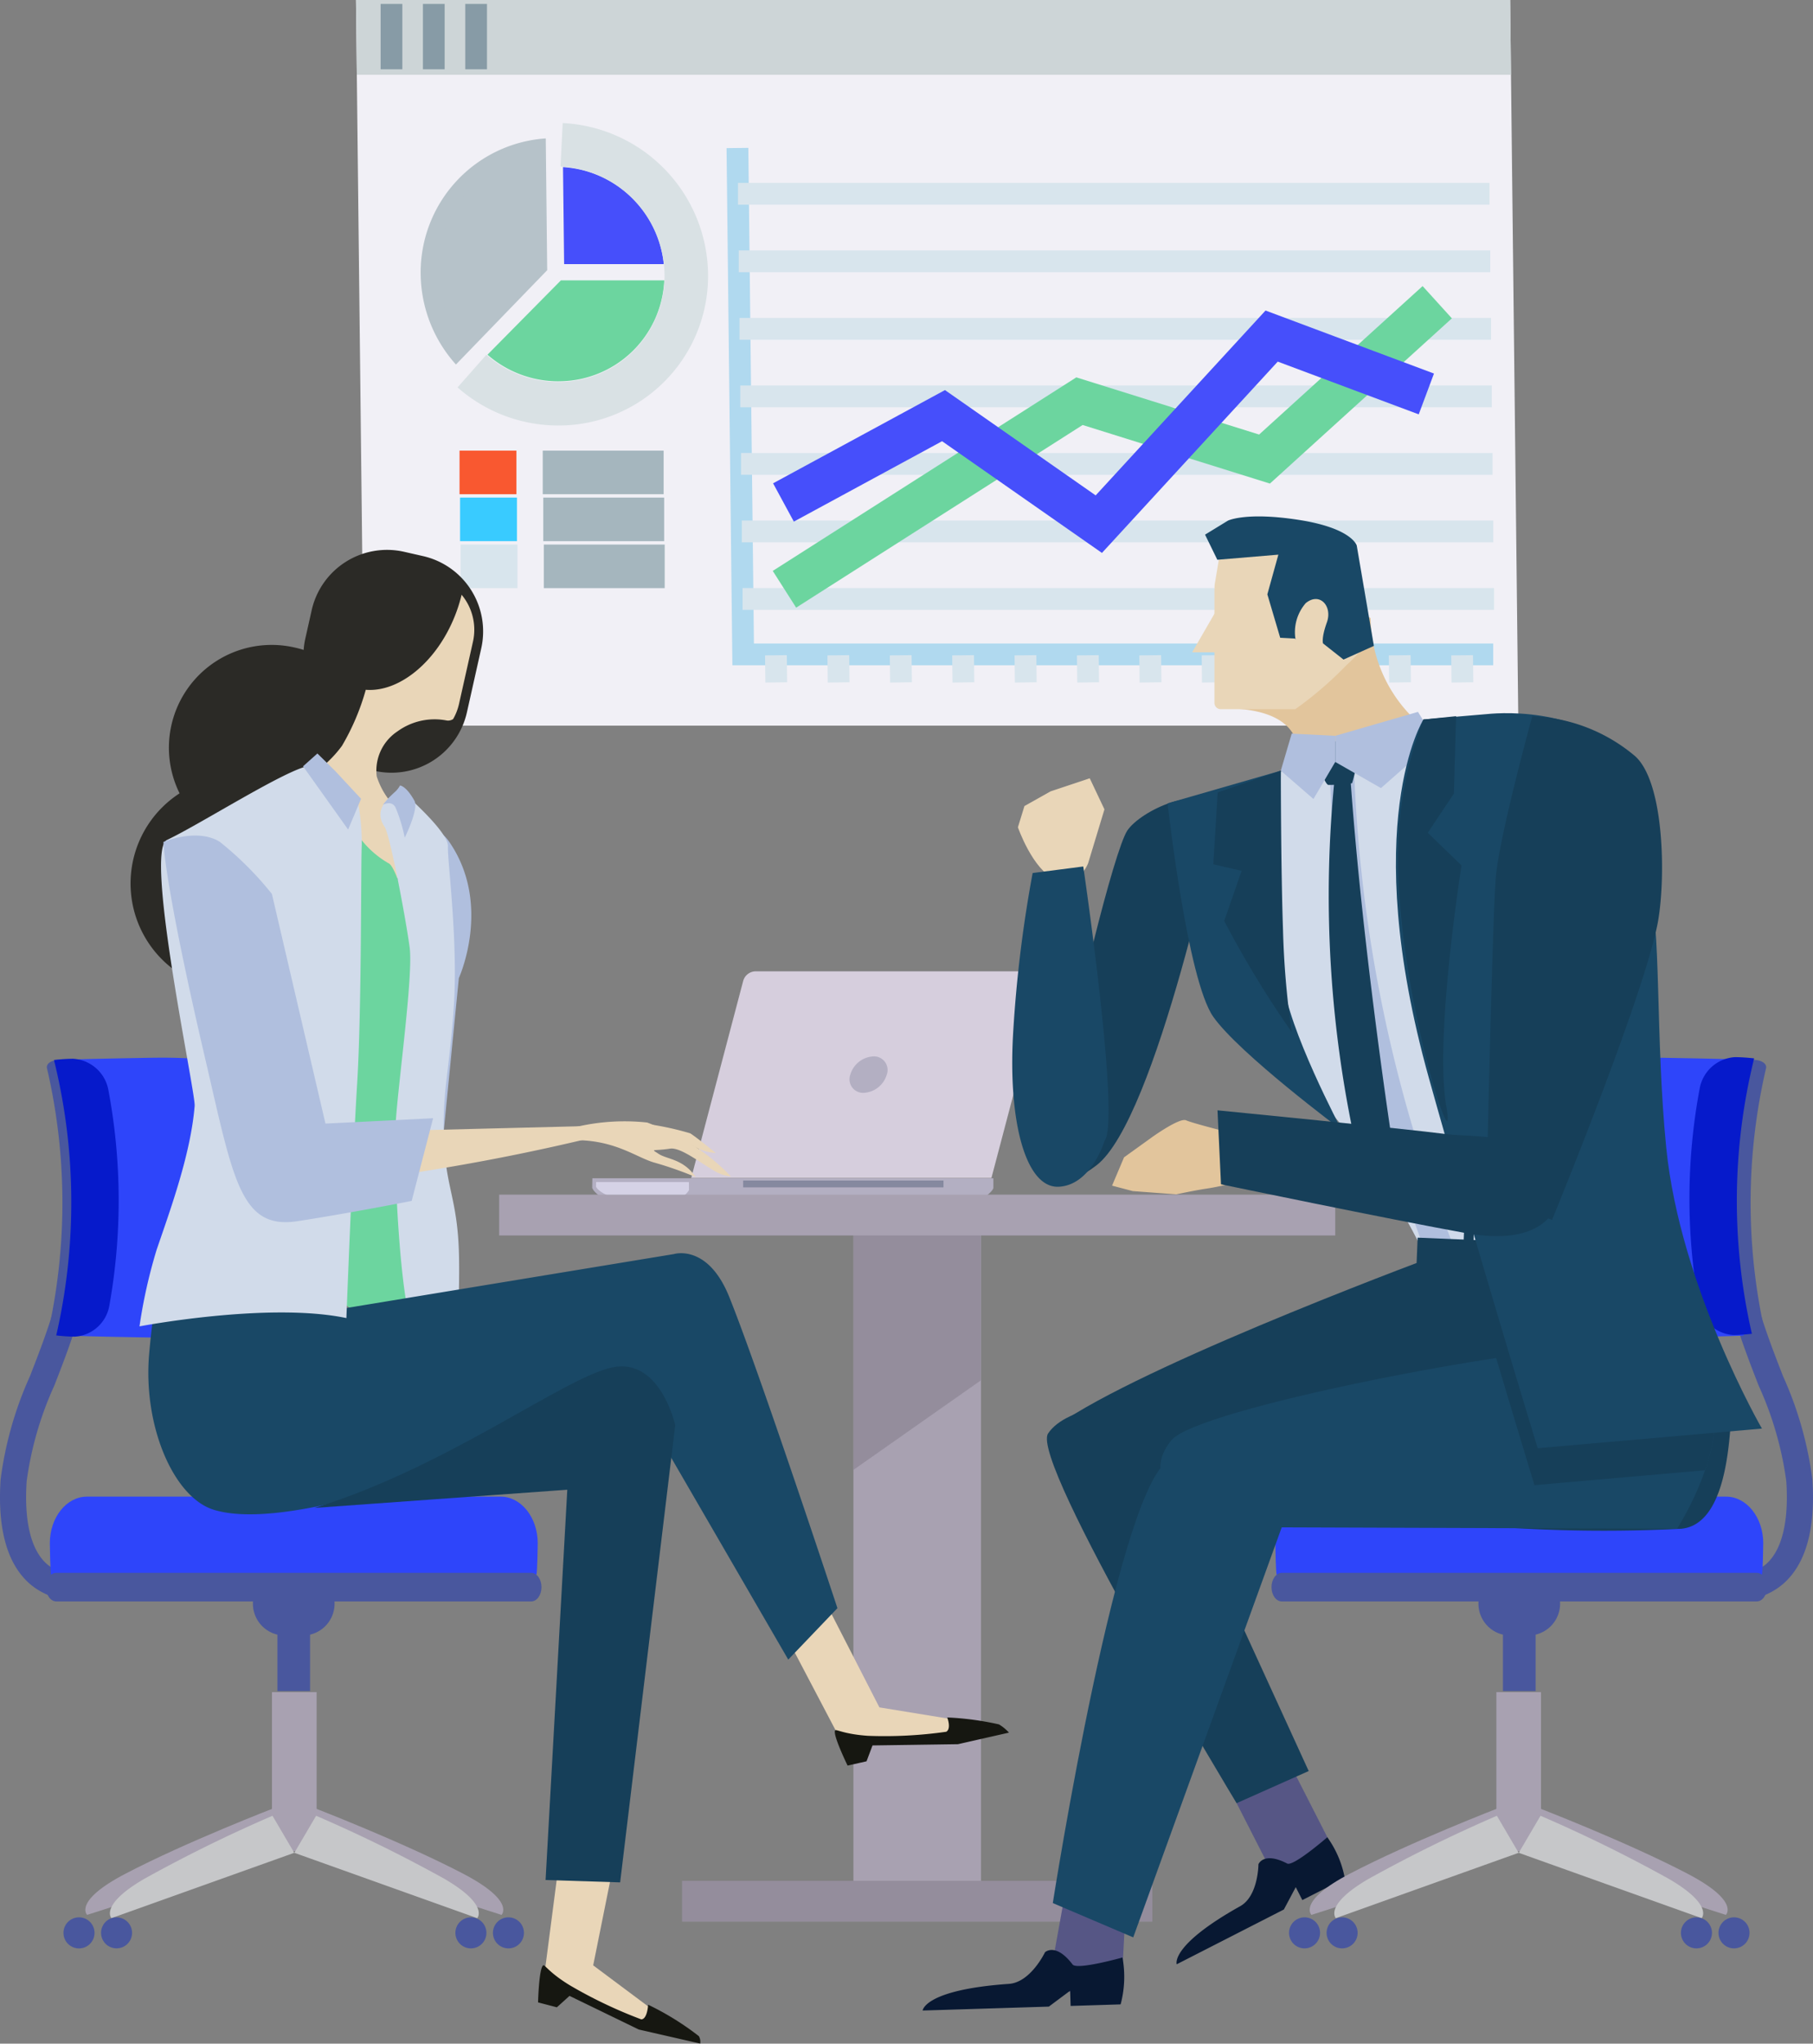 <svg id="Grupo_1368" data-name="Grupo 1368" xmlns="http://www.w3.org/2000/svg" width="126.934" height="143.005" viewBox="0 0 126.934 143.005">
  <rect x="0" y="0" width="126.934" height="143.005" fill="#808080" stroke="none"/>
  <g id="Grupo_1346" data-name="Grupo 1346" transform="translate(41.461 67.97)">
    <path id="Trazado_2659" data-name="Trazado 2659" d="M2367.666,2340.511c0-.007-.009-.015-.012-.021l.012-.678h28.076v.678a.034.034,0,0,1,0,.021l-.072.127a1.845,1.845,0,0,1-1.75.694h-24.433a1.845,1.845,0,0,1-1.75-.694Z" transform="translate(-2367.654 -2325.332)" fill="#b3afc2"/>
    <path id="Trazado_2660" data-name="Trazado 2660" d="M2374.676,2340.87s0,.012,0,.018l-.068.1a1.137,1.137,0,0,1-.412.346h-4.269a1.945,1.945,0,0,1-1.682-.561l-.068-.1-.012-.018.007-.333h6.5Z" transform="translate(-2367.898 -2325.576)" fill="#d5d2e6"/>
    <g id="Grupo_1344" data-name="Grupo 1344" transform="translate(10.568 14.637)">
      <rect id="Rectángulo_2252" data-name="Rectángulo 2252" width="14.029" height="0.479" fill="#85899f"/>
    </g>
    <g id="Grupo_1345" data-name="Grupo 1345" transform="translate(6.934 0)">
      <path id="Trazado_2661" data-name="Trazado 2661" d="M2380.952,2326.5l3.641-13.8a.915.915,0,0,1,.831-.659h19.7a.49.49,0,0,1,.485.659l-3.639,13.8Z" transform="translate(-2380.952 -2312.041)" fill="#d6cedd"/>
      <path id="Trazado_2662" data-name="Trazado 2662" d="M2402.275,2324.731a.949.949,0,0,0,.939,1.275,1.775,1.775,0,0,0,1.612-1.275.95.95,0,0,0-.94-1.275A1.774,1.774,0,0,0,2402.275,2324.731Z" transform="translate(-2391.136 -2317.504)" fill="#b3afc2"/>
    </g>
  </g>
  <g id="Grupo_1358" data-name="Grupo 1358" transform="translate(24.923 0)">
    <g id="Grupo_1348" data-name="Grupo 1348">
      <path id="Trazado_2663" data-name="Trazado 2663" d="M4816.386,1145.152h-80.807l.575,50.777h80.807Z" transform="translate(-4735.579 -1145.152)" fill="#f1f0f6"/>
      <path id="Trazado_2664" data-name="Trazado 2664" d="M4816.445,1150.386h-80.807l-.059-5.234h80.807Z" transform="translate(-4735.579 -1145.152)" fill="#cdd5d7"/>
      <line id="Línea_145" data-name="Línea 145" x2="1.52" transform="translate(1.726 2.562)" fill="none" stroke="#879ba6" stroke-width="4.574"/>
      <line id="Línea_146" data-name="Línea 146" x2="1.52" transform="translate(4.688 2.562)" fill="none" stroke="#879ba6" stroke-width="4.574"/>
      <line id="Línea_147" data-name="Línea 147" x2="1.52" transform="translate(7.652 2.562)" fill="none" stroke="#879ba6" stroke-width="4.574"/>
    </g>
    <g id="Grupo_1357" data-name="Grupo 1357" transform="translate(4.53 9.681)">
      <path id="Trazado_2665" data-name="Trazado 2665" d="M4856.653,1207.015h-52.515l-.4-35.435" transform="translate(-4781.56 -1170.905)" fill="none" stroke="#b0d9ef" stroke-miterlimit="10" stroke-width="1.525"/>
      <g id="Grupo_1351" data-name="Grupo 1351" transform="translate(0)">
        <path id="Trazado_2666" data-name="Trazado 2666" d="M4764.043,1202.287a7.528,7.528,0,0,1-4.968-1.862l5.139-5.2h7.238a7.4,7.4,0,0,1-7.409,7.06Z" transform="translate(-4754.398 -1185.286)" fill="#6cd59f"/>
        <g id="Grupo_1349" data-name="Grupo 1349" transform="translate(9.965 2.014)">
          <path id="Trazado_2667" data-name="Trazado 2667" d="M4772.645,1181.785l-.078-6.787a7.555,7.555,0,0,1,7.055,6.787Z" transform="translate(-4772.567 -1174.998)" fill="#464ffb"/>
        </g>
        <path id="Trazado_2668" data-name="Trazado 2668" d="M4762.581,1171.011a9.191,9.191,0,0,1,8.729,9.054,8.942,8.942,0,0,1-8.962,9.064,9.125,9.125,0,0,1-6.042-2.285" transform="translate(-4752.714 -1170.559)" fill="none" stroke="#d9e1e4" stroke-width="3.049"/>
        <g id="Grupo_1350" data-name="Grupo 1350">
          <path id="Trazado_2669" data-name="Trazado 2669" d="M4750.652,1185.8a9.112,9.112,0,0,1-1.964-5.534,8.66,8.66,0,0,1,7.545-8.745l.1,8.416Z" transform="translate(-4748.081 -1170.867)" fill="#b6c2c9"/>
          <path id="Trazado_2670" data-name="Trazado 2670" d="M4754.692,1171.2l.086,7.569-4.937,5.1a8.585,8.585,0,0,1-1.488-4.722,8.014,8.014,0,0,1,2.182-5.646,7.91,7.91,0,0,1,4.157-2.3m1.2-1.339a9.4,9.4,0,0,0-8.753,9.506,9.6,9.6,0,0,0,2.469,6.316l6.389-6.6-.1-9.223Z" transform="translate(-4747.139 -1169.858)" fill="#b6c2c9"/>
        </g>
      </g>
      <g id="Grupo_1352" data-name="Grupo 1352" transform="translate(2.721 23.377)">
        <line id="Línea_148" data-name="Línea 148" x2="3.982" fill="none" stroke="#f95830" stroke-width="3.049"/>
        <line id="Línea_149" data-name="Línea 149" x1="8.464" transform="translate(5.825)" fill="none" stroke="#a5b6be" stroke-width="3.049"/>
        <line id="Línea_150" data-name="Línea 150" x2="3.982" transform="translate(0.037 3.286)" fill="none" stroke="#39cbff" stroke-width="3.049"/>
        <line id="Línea_151" data-name="Línea 151" x1="8.464" transform="translate(5.862 3.286)" fill="none" stroke="#a5b6be" stroke-width="3.049"/>
        <line id="Línea_152" data-name="Línea 152" x2="3.982" transform="translate(0.074 6.572)" fill="none" stroke="#d8e5ed" stroke-width="3.049"/>
        <line id="Línea_153" data-name="Línea 153" x1="8.464" transform="translate(5.9 6.572)" fill="none" stroke="#a5b6be" stroke-width="3.049"/>
      </g>
      <g id="Grupo_1353" data-name="Grupo 1353" transform="translate(22.215 3.881)">
        <line id="Línea_154" data-name="Línea 154" x2="52.617" fill="none" stroke="#d8e5ed" stroke-miterlimit="10" stroke-width="1.525"/>
        <line id="Línea_155" data-name="Línea 155" x2="52.617" transform="translate(0.054 4.725)" fill="none" stroke="#d8e5ed" stroke-miterlimit="10" stroke-width="1.525"/>
        <line id="Línea_156" data-name="Línea 156" x2="52.616" transform="translate(0.107 9.45)" fill="none" stroke="#d8e5ed" stroke-miterlimit="10" stroke-width="1.525"/>
        <line id="Línea_157" data-name="Línea 157" x2="52.617" transform="translate(0.16 14.175)" fill="none" stroke="#d8e5ed" stroke-miterlimit="10" stroke-width="1.525"/>
        <line id="Línea_158" data-name="Línea 158" x2="52.617" transform="translate(0.214 18.899)" fill="none" stroke="#d8e5ed" stroke-miterlimit="10" stroke-width="1.525"/>
        <line id="Línea_159" data-name="Línea 159" x2="52.617" transform="translate(0.267 23.625)" fill="none" stroke="#d8e5ed" stroke-miterlimit="10" stroke-width="1.525"/>
        <line id="Línea_160" data-name="Línea 160" x2="52.617" transform="translate(0.321 28.35)" fill="none" stroke="#d8e5ed" stroke-miterlimit="10" stroke-width="1.525"/>
      </g>
      <g id="Grupo_1356" data-name="Grupo 1356" transform="translate(24.873 36.172)">
        <g id="Grupo_1354" data-name="Grupo 1354">
          <line id="Línea_161" data-name="Línea 161" x2="0.022" y2="1.899" transform="translate(26.204)" fill="none" stroke="#d8e5ed" stroke-miterlimit="10" stroke-width="1.525"/>
          <line id="Línea_162" data-name="Línea 162" x2="0.022" y2="1.899" transform="translate(21.837)" fill="none" stroke="#d8e5ed" stroke-miterlimit="10" stroke-width="1.525"/>
          <line id="Línea_163" data-name="Línea 163" x2="0.022" y2="1.899" transform="translate(17.469)" fill="none" stroke="#d8e5ed" stroke-miterlimit="10" stroke-width="1.525"/>
          <line id="Línea_164" data-name="Línea 164" x2="0.022" y2="1.899" transform="translate(13.103)" fill="none" stroke="#d8e5ed" stroke-miterlimit="10" stroke-width="1.525"/>
          <line id="Línea_165" data-name="Línea 165" x2="0.022" y2="1.899" transform="translate(8.735)" fill="none" stroke="#d8e5ed" stroke-miterlimit="10" stroke-width="1.525"/>
          <line id="Línea_166" data-name="Línea 166" x2="0.022" y2="1.899" transform="translate(4.368)" fill="none" stroke="#d8e5ed" stroke-miterlimit="10" stroke-width="1.525"/>
          <line id="Línea_167" data-name="Línea 167" x2="0.022" y2="1.899" fill="none" stroke="#d8e5ed" stroke-miterlimit="10" stroke-width="1.525"/>
        </g>
        <g id="Grupo_1355" data-name="Grupo 1355" transform="translate(30.57)">
          <line id="Línea_168" data-name="Línea 168" x2="0.021" y2="1.899" transform="translate(17.47)" fill="none" stroke="#d8e5ed" stroke-miterlimit="10" stroke-width="1.525"/>
          <line id="Línea_169" data-name="Línea 169" x2="0.022" y2="1.899" transform="translate(13.103)" fill="none" stroke="#d8e5ed" stroke-miterlimit="10" stroke-width="1.525"/>
          <line id="Línea_170" data-name="Línea 170" x2="0.021" y2="1.899" transform="translate(8.736)" fill="none" stroke="#d8e5ed" stroke-miterlimit="10" stroke-width="1.525"/>
          <line id="Línea_171" data-name="Línea 171" x2="0.022" y2="1.899" transform="translate(4.367)" fill="none" stroke="#d8e5ed" stroke-miterlimit="10" stroke-width="1.525"/>
          <line id="Línea_172" data-name="Línea 172" x2="0.021" y2="1.899" fill="none" stroke="#d8e5ed" stroke-miterlimit="10" stroke-width="1.525"/>
        </g>
      </g>
      <path id="Trazado_2671" data-name="Trazado 2671" d="M4812.134,1219.207l20.656-13.162,12.955,4.05,12.093-10.975" transform="translate(-4786.665 -1187.653)" fill="none" stroke="#6cd59f" stroke-miterlimit="10" stroke-width="3.049"/>
      <path id="Trazado_2672" data-name="Trazado 2672" d="M4811.958,1216.809l11.206-6.075,10.872,7.593,12.1-13.161,10.832,4.05" transform="translate(-4786.558 -1191.33)" fill="none" stroke="#464ffb" stroke-miterlimit="10" stroke-width="3.049"/>
    </g>
  </g>
  <g id="Grupo_1324" data-name="Grupo 1324" transform="translate(73.294 98.388)">
    <rect id="Rectángulo_2242" data-name="Rectángulo 2242" width="4.574" height="6.97" transform="translate(12.89 27.014) rotate(-27.04)" fill="#565685"/>
    <path id="Trazado_2576" data-name="Trazado 2576" d="M2446.658,2372.074l11.379,24.844-5.048,2.249s-14.486-23.907-13.2-25.867S2446,2370.781,2446.658,2372.074Z" transform="translate(-2439.705 -2371.377)" fill="#163f59"/>
    <path id="Trazado_2577" data-name="Trazado 2577" d="M2468.9,2432.124l-2.973,1.518-.462-.905-.833,1.564-7.5,3.832s-.5-1.3,4.445-4.065c1.27-.71,1.275-2.934,1.275-2.934s.35-.911,2.014-.05c.431.226,2.808-1.84,2.808-1.84A7.112,7.112,0,0,1,2468.9,2432.124Z" transform="translate(-2448.039 -2399.071)" fill="#081832"/>
  </g>
  <g id="Grupo_1325" data-name="Grupo 1325" transform="translate(0 80.694)">
    <path id="Trazado_2578" data-name="Trazado 2578" d="M2304.395,2368.728a4.8,4.8,0,0,1-3.165-1.144c-1.59-1.384-2.279-3.844-2.048-7.311a25.445,25.445,0,0,1,2.053-7.221c1.641-4.22,3.5-9,2.529-15.331l1.808-.278c1.047,6.81-.995,12.057-2.633,16.271a23.767,23.767,0,0,0-1.932,6.679c-.189,2.811.3,4.814,1.406,5.794a3.034,3.034,0,0,0,2.417.68l.366,1.792A4.408,4.408,0,0,1,2304.395,2368.728Z" transform="translate(-2299.139 -2337.444)" fill="#49579e"/>
  </g>
  <g id="Grupo_1328" data-name="Grupo 1328" transform="translate(4.445 118.408)">
    <g id="Grupo_1326" data-name="Grupo 1326" transform="translate(1.531 8.079)">
      <path id="Trazado_2579" data-name="Trazado 2579" d="M2323.9,2425.268l1.781,2.716-14.958,4.792s-1-.956,2.671-2.875C2317.669,2427.665,2323.9,2425.268,2323.9,2425.268Z" transform="translate(-2310.6 -2425.268)" fill="#a8a1b1"/>
      <path id="Trazado_2580" data-name="Trazado 2580" d="M2339.569,2425.268l-1.78,2.716,14.958,4.792s1-.956-2.67-2.875C2345.8,2427.665,2339.569,2425.268,2339.569,2425.268Z" transform="translate(-2323.611 -2425.268)" fill="#a8a1b1"/>
    </g>
    <rect id="Rectángulo_2243" data-name="Rectángulo 2243" width="3.126" height="11.129" transform="translate(14.597)" fill="#a8a1b1"/>
    <g id="Grupo_1327" data-name="Grupo 1327" transform="translate(3.246 8.651)">
      <path id="Trazado_2581" data-name="Trazado 2581" d="M2325.274,2426.364l1.524,2.592-12.8,4.573s-.855-.913,2.287-2.745A99.984,99.984,0,0,1,2325.274,2426.364Z" transform="translate(-2313.887 -2426.364)" fill="#c6c7c9"/>
      <path id="Trazado_2582" data-name="Trazado 2582" d="M2340.187,2426.364l-1.524,2.592,12.805,4.573s.854-.913-2.286-2.745A100.012,100.012,0,0,0,2340.187,2426.364Z" transform="translate(-2325.745 -2426.364)" fill="#c6c7c9"/>
    </g>
    <path id="Trazado_2583" data-name="Trazado 2583" d="M2314.878,2441.079a1.085,1.085,0,1,1-1.085-1.085A1.087,1.087,0,0,1,2314.878,2441.079Z" transform="translate(-2310.077 -2424.236)" fill="#49579e"/>
    <path id="Trazado_2584" data-name="Trazado 2584" d="M2362.46,2441.079a1.086,1.086,0,1,1-1.086-1.085A1.088,1.088,0,0,1,2362.46,2441.079Z" transform="translate(-2332.849 -2424.236)" fill="#49579e"/>
    <path id="Trazado_2585" data-name="Trazado 2585" d="M2309.836,2441.079a1.087,1.087,0,1,1-1.087-1.085A1.088,1.088,0,0,1,2309.836,2441.079Z" transform="translate(-2307.663 -2424.236)" fill="#49579e"/>
    <path id="Trazado_2586" data-name="Trazado 2586" d="M2367.5,2441.079a1.086,1.086,0,1,1-1.085-1.085A1.088,1.088,0,0,1,2367.5,2441.079Z" transform="translate(-2335.261 -2424.236)" fill="#49579e"/>
  </g>
  <rect id="Rectángulo_2244" data-name="Rectángulo 2244" width="2.287" height="4.001" transform="translate(19.422 114.33)" fill="#49579e"/>
  <path id="Trazado_2587" data-name="Trazado 2587" d="M2338.815,2395.85a2.228,2.228,0,0,1-2.229,2.228h-1.259a2.228,2.228,0,0,1-2.229-2.228h0a2.229,2.229,0,0,1,2.229-2.23h1.259a2.23,2.23,0,0,1,2.229,2.23Z" transform="translate(-2315.391 -2283.634)" fill="#49579e"/>
  <path id="Trazado_2588" data-name="Trazado 2588" d="M2339.9,2388.986c.055-.265.086-1.91.086-2.192,0-1.8-1.163-3.26-2.6-3.26h-28.959c-1.436,0-2.6,1.459-2.6,3.26,0,.281.032,1.927.085,2.192Z" transform="translate(-2302.338 -2278.807)" fill="#2e45fa"/>
  <path id="Trazado_2589" data-name="Trazado 2589" d="M2305.313,2394.765c0,.551.322,1,.718,1h33.253c.4,0,.72-.445.72-1h0c0-.55-.321-1-.72-1h-33.253c-.4,0-.718.447-.718,1Z" transform="translate(-2302.093 -2283.705)" fill="#49579e"/>
  <path id="Trazado_2590" data-name="Trazado 2590" d="M2308.3,2344.075c.713.054,5.252.132,6.036.141,4.968.063,9.25-.87,9.487-2.1a42.39,42.39,0,0,0,.128-15.389c-.209-1.223-4.555-2.156-9.628-2.093-.8.01-5.431.092-6.159.144A41.637,41.637,0,0,1,2308.3,2344.075Z" transform="translate(-2303.456 -2250.62)" fill="#2e45fa"/>
  <path id="Trazado_2591" data-name="Trazado 2591" d="M2306.307,2324.916c-.556.007-.945.27-.867.59a41.553,41.553,0,0,1,.156,18.117c-.069.321.314.583.859.588h0c.544.008,1.048-.246,1.117-.567a41.668,41.668,0,0,0-.118-18.161c-.077-.322-.589-.575-1.147-.568Z" transform="translate(-2302.15 -2250.753)" fill="#49579e"/>
  <path id="Trazado_2592" data-name="Trazado 2592" d="M2306.547,2344.131a11.875,11.875,0,0,0,1.3.086,2.62,2.62,0,0,0,2.414-2.146,41.778,41.778,0,0,0-.071-15.155,2.67,2.67,0,0,0-2.472-2.145,12.8,12.8,0,0,0-1.328.088A41.59,41.59,0,0,1,2306.547,2344.131Z" transform="translate(-2302.61 -2250.685)" fill="#061acb"/>
  <g id="Grupo_1331" data-name="Grupo 1331" transform="translate(120.214 80.694)">
    <path id="Trazado_2593" data-name="Trazado 2593" d="M2531.153,2368.728a4.8,4.8,0,0,0,3.166-1.144c1.589-1.384,2.279-3.844,2.047-7.311a25.387,25.387,0,0,0-2.053-7.221c-1.642-4.22-3.5-9-2.529-15.331l-1.807-.278c-1.049,6.81.991,12.057,2.63,16.271a23.8,23.8,0,0,1,1.933,6.679c.189,2.811-.3,4.814-1.4,5.794a3.041,3.041,0,0,1-2.42.68l-.366,1.792A4.383,4.383,0,0,0,2531.153,2368.728Z" transform="translate(-2529.69 -2337.444)" fill="#49579e"/>
  </g>
  <g id="Grupo_1332" data-name="Grupo 1332" transform="translate(107.561 80.694)">
    <path id="Trazado_2594" data-name="Trazado 2594" d="M2506.888,2368.728a4.8,4.8,0,0,0,3.165-1.144c1.59-1.384,2.279-3.844,2.047-7.311a25.359,25.359,0,0,0-2.054-7.221c-1.639-4.22-3.5-9-2.527-15.331l-1.808-.278c-1.047,6.81.992,12.057,2.632,16.271a23.763,23.763,0,0,1,1.933,6.679c.188,2.811-.3,4.814-1.405,5.794a3.036,3.036,0,0,1-2.418.68l-.366,1.792A4.376,4.376,0,0,0,2506.888,2368.728Z" transform="translate(-2505.424 -2337.444)" fill="#49579e"/>
  </g>
  <g id="Grupo_1335" data-name="Grupo 1335" transform="translate(90.249 118.408)">
    <g id="Grupo_1333" data-name="Grupo 1333" transform="translate(1.45 8.079)">
      <path id="Trazado_2595" data-name="Trazado 2595" d="M2503.971,2425.268l-1.781,2.716,14.959,4.792s1-.956-2.671-2.875C2510.205,2427.665,2503.971,2425.268,2503.971,2425.268Z" transform="translate(-2488.014 -2425.268)" fill="#a8a1b1"/>
      <path id="Trazado_2596" data-name="Trazado 2596" d="M2488.3,2425.268l1.781,2.716-14.959,4.792s-1-.956,2.672-2.875C2482.072,2427.665,2488.3,2425.268,2488.3,2425.268Z" transform="translate(-2475.002 -2425.268)" fill="#a8a1b1"/>
    </g>
    <rect id="Rectángulo_2245" data-name="Rectángulo 2245" width="3.124" height="11.129" transform="translate(14.517)" fill="#a8a1b1"/>
    <g id="Grupo_1334" data-name="Grupo 1334" transform="translate(3.165 8.651)">
      <path id="Trazado_2597" data-name="Trazado 2597" d="M2504.591,2426.364l-1.524,2.592,12.806,4.573s.854-.913-2.288-2.745A100.063,100.063,0,0,0,2504.591,2426.364Z" transform="translate(-2490.149 -2426.364)" fill="#c6c7c9"/>
      <path id="Trazado_2598" data-name="Trazado 2598" d="M2489.678,2426.364l1.524,2.592-12.8,4.573s-.856-.913,2.286-2.745A100.126,100.126,0,0,1,2489.678,2426.364Z" transform="translate(-2478.291 -2426.364)" fill="#c6c7c9"/>
    </g>
    <path id="Trazado_2599" data-name="Trazado 2599" d="M2524.844,2441.079a1.086,1.086,0,1,0,1.086-1.085A1.088,1.088,0,0,0,2524.844,2441.079Z" transform="translate(-2497.406 -2424.236)" fill="#49579e"/>
    <path id="Trazado_2600" data-name="Trazado 2600" d="M2477.264,2441.079a1.086,1.086,0,1,0,1.085-1.085A1.088,1.088,0,0,0,2477.264,2441.079Z" transform="translate(-2474.634 -2424.236)" fill="#49579e"/>
    <path id="Trazado_2601" data-name="Trazado 2601" d="M2529.888,2441.079a1.086,1.086,0,1,0,1.085-1.085A1.087,1.087,0,0,0,2529.888,2441.079Z" transform="translate(-2499.819 -2424.236)" fill="#49579e"/>
    <path id="Trazado_2602" data-name="Trazado 2602" d="M2472.221,2441.079a1.086,1.086,0,1,0,1.085-1.085A1.088,1.088,0,0,0,2472.221,2441.079Z" transform="translate(-2472.221 -2424.236)" fill="#49579e"/>
  </g>
  <rect id="Rectángulo_2246" data-name="Rectángulo 2246" width="2.287" height="4.001" transform="translate(105.226 114.33)" fill="#49579e"/>
  <path id="Trazado_2603" data-name="Trazado 2603" d="M2497.656,2395.85a2.227,2.227,0,0,0,2.228,2.228h1.258a2.228,2.228,0,0,0,2.23-2.228h0a2.23,2.23,0,0,0-2.23-2.23h-1.258a2.229,2.229,0,0,0-2.228,2.23Z" transform="translate(-2394.145 -2283.634)" fill="#49579e"/>
  <path id="Trazado_2604" data-name="Trazado 2604" d="M2470.469,2388.986c-.054-.265-.086-1.91-.086-2.192,0-1.8,1.164-3.26,2.6-3.26h28.959c1.435,0,2.6,1.459,2.6,3.26,0,.281-.032,1.927-.086,2.192Z" transform="translate(-2381.092 -2278.807)" fill="#2e45fa"/>
  <path id="Trazado_2605" data-name="Trazado 2605" d="M2504.561,2394.765c0,.551-.322,1-.719,1h-33.254c-.4,0-.72-.445-.72-1h0c0-.55.323-1,.72-1h33.254c.4,0,.719.447.719,1Z" transform="translate(-2380.846 -2283.705)" fill="#49579e"/>
  <path id="Trazado_2606" data-name="Trazado 2606" d="M2518.342,2344.075c-.715.054-5.255.132-6.038.141-4.968.063-9.25-.87-9.486-2.1a42.434,42.434,0,0,1-.13-15.389c.212-1.223,4.557-2.156,9.631-2.093.8.01,5.43.092,6.158.144A41.592,41.592,0,0,0,2518.342,2344.075Z" transform="translate(-2396.247 -2250.62)" fill="#2e45fa"/>
  <path id="Trazado_2607" data-name="Trazado 2607" d="M2532.578,2324.916c.556.007.944.27.868.59a41.557,41.557,0,0,0-.156,18.117c.068.321-.314.583-.86.588h0c-.546.008-1.049-.246-1.117-.567a41.642,41.642,0,0,1,.119-18.161c.074-.322.589-.575,1.146-.568Z" transform="translate(-2409.801 -2250.753)" fill="#49579e"/>
  <path id="Trazado_2608" data-name="Trazado 2608" d="M2530.356,2343.911a12.281,12.281,0,0,1-1.3.087,2.616,2.616,0,0,1-2.413-2.145,41.769,41.769,0,0,1,.067-15.156,2.672,2.672,0,0,1,2.474-2.144,13.26,13.26,0,0,1,1.329.087A41.6,41.6,0,0,0,2530.356,2343.911Z" transform="translate(-2407.7 -2250.58)" fill="#061acb"/>
  <g id="Grupo_1338" data-name="Grupo 1338" transform="translate(34.949 83.596)">
    <rect id="Rectángulo_2247" data-name="Rectángulo 2247" width="8.932" height="49.161" transform="translate(24.802 1.656)" fill="#a8a1b1"/>
    <path id="Trazado_2609" data-name="Trazado 2609" d="M2413.731,2363.789v-17.606h8.932v11.333Z" transform="translate(-2388.929 -2344.528)" fill="#948d9c"/>
    <rect id="Rectángulo_2248" data-name="Rectángulo 2248" width="58.536" height="2.856" transform="translate(0)" fill="#a8a1b1"/>
    <rect id="Rectángulo_2249" data-name="Rectángulo 2249" width="32.926" height="2.857" transform="translate(12.804 48.017)" fill="#948d9c"/>
  </g>
  <g id="Grupo_1340" data-name="Grupo 1340" transform="translate(64.594 36.137)">
    <path id="Trazado_2610" data-name="Trazado 2610" d="M2504.449,2334.348s2.957,9.117,4.877,11.89a16.457,16.457,0,0,1,2.438,7.927c-.153,1.828-.321,7.759-3.506,8.078a107.325,107.325,0,0,1-13.261-.152s-5.029-12.956-4.877-14.634,1.222-3.68,1.45-4.508-1.3-4.029-1.3-4.029Z" transform="translate(-2455.131 -2291.405)" fill="#163f59"/>
    <g id="Grupo_1339" data-name="Grupo 1339" transform="translate(9.138 51.545)">
      <path id="Trazado_2611" data-name="Trazado 2611" d="M2470.815,2360.687l-24.458,12.746s-8.468-8.63-4.962-10.916c6.785-4.426,26.449-11.672,26.449-11.672Z" transform="translate(-2440.545 -2350.845)" fill="#163f59"/>
    </g>
    <path id="Trazado_2612" data-name="Trazado 2612" d="M2445.3,2436.585l-.358,6.589-5.157-.167,1.349-7.482Z" transform="translate(-2431.044 -2339.826)" fill="#565685"/>
    <path id="Trazado_2613" data-name="Trazado 2613" d="M2491.121,2376.093l-32.329-.112s-5.933-2.631-3.066-6.089c1.837-2.214,24.2-6.527,30.67-6.6C2499.5,2363.135,2491.121,2376.093,2491.121,2376.093Z" transform="translate(-2438.298 -2305.255)" fill="#194866"/>
    <path id="Trazado_2614" data-name="Trazado 2614" d="M2456.771,2382.492l-10.637,29.354-5.631-2.4s4.724-30.186,8.339-31.066S2457.02,2381.457,2456.771,2382.492Z" transform="translate(-2431.387 -2312.415)" fill="#194866"/>
    <path id="Trazado_2615" data-name="Trazado 2615" d="M2436.884,2448.181l-3.5.109-.033-1.066-1.492,1.113-8.836.274s.107-1.452,6.041-1.865c1.524-.105,2.525-2.212,2.525-2.212s.74-.708,1.932.855c.311.406,3.493-.49,3.493-.49A7.457,7.457,0,0,1,2436.884,2448.181Z" transform="translate(-2423.02 -2344.061)" fill="#081832"/>
    <path id="Trazado_2616" data-name="Trazado 2616" d="M2500.009,2364.1c1.544,5.177,2.695,8.942,2.695,8.942l11.947-1.044c1.3-3.783,1.5-8.808-6.688-8.711A69.393,69.393,0,0,0,2500.009,2364.1Z" transform="translate(-2459.865 -2305.255)" fill="#163f59"/>
    <path id="Trazado_2617" data-name="Trazado 2617" d="M2440.733,2293.079l1.143-3.772-1.029-2.174-2.743.914-1.83,1.028-.457,1.486s1.029,2.975,2.628,3.66S2440.733,2293.079,2440.733,2293.079Z" transform="translate(-2429.144 -2268.809)" fill="#e9d6b8"/>
    <path id="Trazado_2618" data-name="Trazado 2618" d="M2473.89,2265.536a9.965,9.965,0,0,0,2.973,6.972c3.087,2.859-8.345,4.115-8.345,4.115s2.019-4.42-4.155-4.762C2461.078,2271.679,2472.518,2264.392,2473.89,2265.536Z" transform="translate(-2442.523 -2258.415)" fill="#e2c59c"/>
    <path id="Trazado_2619" data-name="Trazado 2619" d="M2452.446,2290.719s-4.458,21.607-8.689,24.808c-4.127,3.125-2.63-2.056-2.171-6.058s3.43-16.007,4.344-17.378S2451.075,2288.66,2452.446,2290.719Z" transform="translate(-2431.598 -2270.108)" fill="#163f59"/>
    <path id="Trazado_2620" data-name="Trazado 2620" d="M2480.3,2281.035a81.935,81.935,0,0,0-10.861,1.487c-5.314,1.118-10.543,2.959-11.28,3.7-1.525,1.525,1.067,12.347,7.317,18.445a44.758,44.758,0,0,1,8.993,12.194s17.683,1.677,18.75,1.07c-1.658.945-2.307-10.095-2.745-10.826-1.371-2.285-6.4-17.529-5.486-20.578S2483.345,2280.275,2480.3,2281.035Z" transform="translate(-2439.631 -2265.836)" fill="#d1dbea"/>
    <path id="Trazado_2621" data-name="Trazado 2621" d="M2468.112,2311.262s-3.811-7.164-4.116-10.518-.153-14.634-.153-14.634l-7.926,2.286s1.372,12.348,3.2,14.939S2468.112,2311.262,2468.112,2311.262Z" transform="translate(-2438.764 -2268.319)" fill="#194866"/>
    <path id="Trazado_2622" data-name="Trazado 2622" d="M2467.543,2304.4a60.928,60.928,0,0,1-.609-7.166c-.153-4.42-.153-11.127-.153-11.127l-4.42,1.523-.306,5.031,1.982.458-1.22,3.506A71.6,71.6,0,0,0,2467.543,2304.4Z" transform="translate(-2441.701 -2268.319)" fill="#163f59"/>
    <path id="Trazado_2623" data-name="Trazado 2623" d="M2486.45,2318.255q-.906.417-1.809.829a103.433,103.433,0,0,1-7.012-35.975q.847.032,1.693.062A100.94,100.94,0,0,0,2486.45,2318.255Z" transform="translate(-2449.154 -2266.883)" fill="#b0bfde"/>
    <rect id="Rectángulo_2250" data-name="Rectángulo 2250" width="1.829" height="18.362" transform="translate(34.584 52.295) rotate(-87.598)" fill="#163f59"/>
    <rect id="Rectángulo_2251" data-name="Rectángulo 2251" width="3.049" height="0.691" transform="matrix(0.042, -0.999, 0.999, 0.042, 37.78, 53.086)" fill="#163f59"/>
    <path id="Trazado_2624" data-name="Trazado 2624" d="M2507.449,2351.71l-.691-.028.128-3.048.689.03Z" transform="translate(-2463.096 -2298.242)" fill="#163f59"/>
    <path id="Trazado_2625" data-name="Trazado 2625" d="M2522.409,2352.339l-.692-.031.128-3.046.691.03Z" transform="translate(-2470.255 -2298.542)" fill="#163f59"/>
    <path id="Trazado_2626" data-name="Trazado 2626" d="M2441.51,2318.179s-.914,3.086-3.2,3.2-3.543-4.459-3.2-10.633a90.16,90.16,0,0,1,1.373-11.319l3.544-.458S2442.654,2316.807,2441.51,2318.179Z" transform="translate(-2428.778 -2274.474)" fill="#194866"/>
    <path id="Trazado_2627" data-name="Trazado 2627" d="M2471.312,2256.266c-1.257-2.516-6.984-4.743-7.913-3.33a5.344,5.344,0,0,0-.8,1.816c-.116.7-.234,1.4-.348,2.081a2.107,2.107,0,0,0-.037.471.2.2,0,0,0-.007.034v7.941a.441.441,0,0,0,.441.442h5.218a25.235,25.235,0,0,0,3.575-3.075,10.776,10.776,0,0,0,1.46-1.588C2473.255,2260.383,2472.44,2258.521,2471.312,2256.266Z" transform="translate(-2441.774 -2252.232)" fill="#e9d6b8"/>
    <path id="Trazado_2628" data-name="Trazado 2628" d="M2462.989,2257.7l1.883,3.265,1.884,3.263h-7.538l1.885-3.263Z" transform="translate(-2440.344 -2254.721)" fill="#e9d6b8"/>
    <path id="Trazado_2629" data-name="Trazado 2629" d="M2472.767,2261.049l-1.2-7.02s-.314-1.209-4.03-1.792-4.985.046-4.985.046l-1.606.982.86,1.758,4.273-.358-.771,2.776.9,3.04,1.03.055.045.073a3.093,3.093,0,0,1,.715-2.553c.985-.8,1.882.224,1.479,1.345s-.27,1.476-.27,1.476l1.433,1.13Z" transform="translate(-2441.171 -2251.99)" fill="#194866"/>
    <path id="Trazado_2630" data-name="Trazado 2630" d="M2477.3,2282.089l-1.067,1.791s.419,1.219.648,1.3a10.192,10.192,0,0,0,1.676-.115,10.4,10.4,0,0,0,.344-1.563C2478.939,2282.965,2477.3,2282.089,2477.3,2282.089Z" transform="translate(-2448.487 -2266.395)" fill="#163f59"/>
    <path id="Trazado_2631" data-name="Trazado 2631" d="M2474.929,2281.292v1.828l-1.526,2.593-2.286-1.982.763-2.592Z" transform="translate(-2446.038 -2265.94)" fill="#b0bfde"/>
    <path id="Trazado_2632" data-name="Trazado 2632" d="M2484.219,2278.218l1.221,1.981-3.812,3.353-3.2-1.83v-1.828Z" transform="translate(-2449.537 -2264.542)" fill="#b0bfde"/>
    <path id="Trazado_2633" data-name="Trazado 2633" d="M2493,2278.452l-4.5.383s-4.573,7.315.381,25.076c3.142,11.26,7.621,25.915,7.621,25.915l15.7-1.373s-5.733-9.919-6.7-19.663c-.77-7.738-.336-15.823-1.226-18.294-1.112-3.1.693-6.2-.533-7.927C2500.444,2277.922,2494.11,2278.343,2493,2278.452Z" transform="translate(-2453.438 -2264.625)" fill="#194866"/>
    <path id="Trazado_2634" data-name="Trazado 2634" d="M2479.056,2286.283l-1.046.158a81.6,81.6,0,0,0,1.653,26.865,4.058,4.058,0,0,0,1.45,2.1l1.068-2.09S2479.92,2298.935,2479.056,2286.283Z" transform="translate(-2449.132 -2268.402)" fill="#163f59"/>
    <path id="Trazado_2635" data-name="Trazado 2635" d="M2456.917,2337.407a17.7,17.7,0,0,1-1.978.408c-.78.122-1.981.38-1.981.38l-3.048-.228-1.449-.381.839-1.982,1.906-1.371s1.971-1.426,2.438-1.219,2.973.838,2.973.838Z" transform="translate(-2435.196 -2290.757)" fill="#e2c59c"/>
    <path id="Trazado_2636" data-name="Trazado 2636" d="M2486.247,2338.51s-.812,2.751-6.2,1.781-17.181-3.422-17.181-3.422l-.243-5.175s13.481,1.325,15.928,1.653S2486.319,2332.905,2486.247,2338.51Z" transform="translate(-2441.975 -2290.135)" fill="#163f59"/>
    <path id="Trazado_2637" data-name="Trazado 2637" d="M2498.729,2312.3l4.592,1.749s6.29-15.284,7.376-20.659c.588-2.915.552-9.883-1.551-11.789a11.82,11.82,0,0,0-7.208-2.8s-2.307,8.377-2.552,11.273S2498.729,2312.3,2498.729,2312.3Z" transform="translate(-2459.253 -2264.819)" fill="#163f59"/>
    <path id="Trazado_2638" data-name="Trazado 2638" d="M2488.647,2279.029l2.285-.231-.152,5.412-1.828,2.746,2.362,2.286s-1.906,11.968-1.068,16.844-3.64-8.474-3.354-18.216A26.056,26.056,0,0,1,2488.647,2279.029Z" transform="translate(-2453.582 -2264.819)" fill="#163f59"/>
  </g>
  <g id="Grupo_1342" data-name="Grupo 1342" transform="translate(9.185 38.474)">
    <path id="Trazado_2639" data-name="Trazado 2639" d="M2354.143,2304.514l-1.8,18.228v1.1l-5.4-.312s1.565-14.553,1.8-15.258a60.444,60.444,0,0,0,.7-7.9c-.078-1.1,1.919-8.448,4.023-5.4C2356.5,2299.351,2354.143,2304.514,2354.143,2304.514Z" transform="translate(-2331.203 -2274.544)" fill="#b0bfde"/>
    <path id="Trazado_2640" data-name="Trazado 2640" d="M2336.1,2277.843a7.193,7.193,0,1,1-5.479-8.442A7.118,7.118,0,0,1,2336.1,2277.843Z" transform="translate(-2319.215 -2262.573)" fill="#2b2a26"/>
    <path id="Trazado_2641" data-name="Trazado 2641" d="M2351.329,2267.845a5.41,5.41,0,0,1-6.459,4.094l-.76-2.8a5.406,5.406,0,0,1-4.094-6.458l.444-1.98a5.408,5.408,0,0,1,6.459-4.094l1.32.3a5.405,5.405,0,0,1,4.094,6.457Z" transform="translate(-2327.824 -2256.472)" fill="#2b2a26"/>
    <path id="Trazado_2642" data-name="Trazado 2642" d="M2350.971,2262.5a10.76,10.76,0,0,1-.461,1.456c-1.292,3.27-3.928,5.382-6.249,5.194a16.4,16.4,0,0,1-1.665,3.919,8.205,8.205,0,0,1-2.6,2.3c-.912,2.281,5.868,7.333,6.259,7.134.829-.424,1.695-3.323.2-5.023a5.375,5.375,0,0,1-1.428-2.273,3.29,3.29,0,0,1,1.452-3.146,4.426,4.426,0,0,1,3.412-.769.623.623,0,0,0,.487-.094,3.832,3.832,0,0,0,.413-1.067l.976-4.351A3.822,3.822,0,0,0,2350.971,2262.5Z" transform="translate(-2327.837 -2259.356)" fill="#e9d6b8"/>
    <path id="Trazado_2643" data-name="Trazado 2643" d="M2342.964,2326.527a18.711,18.711,0,0,0,3,2.308c.882.251,3.345-.814,3.345-.814s-.681-10.985-.427-15.336,1.276-5.611,1.157-6.956a14.951,14.951,0,0,0-.918-4.277c-.516-1.638-1.287-4.336-1.767-4.644a6.649,6.649,0,0,1-2.135-1.922C2344.925,2294.423,2342.964,2326.527,2342.964,2326.527Z" transform="translate(-2329.297 -2274.853)" fill="#6cd59f"/>
    <path id="Trazado_2644" data-name="Trazado 2644" d="M2351.6,2288.666s3.385,2.9,3.343,3.945.74,6.739.4,11.432-.826,5.888-.67,9.281,1,4.082,1.052,8.257c.042,3.271-.235,6.183-.235,6.183a2.717,2.717,0,0,1-2.656-.585c-1.213-1.12-1.727-12.46-1.542-15.279s1.228-10.255.973-12.188-1.369-7.882-1.761-8.463C2349.52,2289.8,2351.365,2288.842,2351.6,2288.666Z" transform="translate(-2332.768 -2271.879)" fill="#d1dbea"/>
    <path id="Trazado_2645" data-name="Trazado 2645" d="M2351.743,2288.1a1.656,1.656,0,0,1-.352.45,7.046,7.046,0,0,0-.852.907s.6-.35.885.171a10.845,10.845,0,0,1,.65,2.125s1-2.005.678-2.589C2352.164,2288.111,2351.743,2288.1,2351.743,2288.1Z" transform="translate(-2332.923 -2271.61)" fill="#b0bfde"/>
    <path id="Trazado_2646" data-name="Trazado 2646" d="M2331.588,2295.832a7.513,7.513,0,1,1-5.722-8.815A7.437,7.437,0,0,1,2331.588,2295.832Z" transform="translate(-2316.754 -2271)" fill="#2b2a26"/>
    <path id="Trazado_2647" data-name="Trazado 2647" d="M2373.552,2427.642l-1.4,10.769,6.071,2.787,3.368.709-5.98-4.465,1.956-9.717Z" transform="translate(-2343.264 -2338.39)" fill="#e9d6b8"/>
    <path id="Trazado_2648" data-name="Trazado 2648" d="M2371.385,2449.03l1.317.344.885-.8,4.85,2.354,4.3.984a.8.8,0,0,0-.093-.52,19.513,19.513,0,0,0-3.552-2.2s-.048,1-.476,1.027a32.375,32.375,0,0,1-5-2.382c-1.479-.9-1.755-1.466-1.868-1.4C2371.445,2446.631,2371.385,2449.03,2371.385,2449.03Z" transform="translate(-2342.899 -2347.386)" fill="#161711"/>
    <path id="Trazado_2649" data-name="Trazado 2649" d="M2402.94,2397.887l4.823,9.177,6.671-.327,3.317-.921-7.365-1.2-4.023-7.842Z" transform="translate(-2358.001 -2323.615)" fill="#e9d6b8"/>
    <path id="Trazado_2650" data-name="Trazado 2650" d="M2412.127,2416.536l1.326-.3.418-1.111,5.981-.086,3.572-.81a3.025,3.025,0,0,0-.7-.576,20.4,20.4,0,0,0-3.619-.485s.3.781-.07,1a30.6,30.6,0,0,1-5.483.284c-1.729-.12-2.233-.49-2.3-.376C2411.073,2414.379,2412.127,2416.536,2412.127,2416.536Z" transform="translate(-2361.969 -2331.462)" fill="#161711"/>
    <path id="Trazado_2651" data-name="Trazado 2651" d="M2327.563,2346.273l3.6,1.563,1.565,4.7,23.146-3.81s2.357-.728,3.857,3c2.137,5.3,7.575,21.78,7.575,21.78l-3.443,3.6-10.8-18.619s-22.122,10.376-29.417,8.136c-2.8-.86-4.936-5.8-4.538-10.8a64.262,64.262,0,0,1,1.1-7.51Z" transform="translate(-2317.86 -2299.449)" fill="#194866"/>
    <path id="Trazado_2652" data-name="Trazado 2652" d="M2341.365,2375.963l17.7-1.273L2357.545,2402l5.22.166,3.856-31.989s-1.039-4.762-4.421-4.044S2350.638,2373.124,2341.365,2375.963Z" transform="translate(-2328.532 -2308.92)" fill="#163f59"/>
    <path id="Trazado_2653" data-name="Trazado 2653" d="M2332.357,2324.089s.426-11.113.752-16.386.254-15.443.324-16.71a15.454,15.454,0,0,0-.278-3.056s-1.6-2.732-3.385-2.493c-1.569.209-7.638,4.086-9.976,5.188-1.614.761,2.013,17.672,1.939,18.607-.27,3.375-1.729,7.339-2.662,10.07a36.176,36.176,0,0,0-1.2,5.361S2326.889,2322.943,2332.357,2324.089Z" transform="translate(-2317.29 -2270.33)" fill="#d1dbea"/>
    <path id="Trazado_2654" data-name="Trazado 2654" d="M2340.835,2283.8l1.271,1.251,1.786,1.92-.906,2.15-3.155-4.424Z" transform="translate(-2327.798 -2269.549)" fill="#b0bfde"/>
    <g id="Grupo_1341" data-name="Grupo 1341" transform="translate(10.613 39.975)">
      <path id="Trazado_2655" data-name="Trazado 2655" d="M2337.109,2336.677s.192,1.358,7.469.556a150.413,150.413,0,0,0,17.784-3.62l-16.947.426S2338.939,2334.482,2337.109,2336.677Z" transform="translate(-2337.109 -2333.365)" fill="#e9d6b8"/>
      <path id="Trazado_2656" data-name="Trazado 2656" d="M2373.55,2334.506c3.471-.287,5.078,1.171,6.491,1.55a25.237,25.237,0,0,1,2.841,1c-.874-1.285-2-1.233-2.593-1.624s-.431-.183.8-.369c.7-.105,2.019.919,2.956,1.47a2.95,2.95,0,0,0,1.3.48,14.309,14.309,0,0,0-2.2-1.886,17.77,17.77,0,0,0-3.662-1.891,14.827,14.827,0,0,0-4.724.251C2372.905,2333.866,2371.049,2334.711,2373.55,2334.506Z" transform="translate(-2353.969 -2333.136)" fill="#e9d6b8"/>
      <path id="Trazado_2657" data-name="Trazado 2657" d="M2385.687,2333.476a20.339,20.339,0,0,1,3.192.677c.341.194,1.8,1.381,1.8,1.381a3.658,3.658,0,0,1-1.615-.509A30.63,30.63,0,0,0,2385.687,2333.476Z" transform="translate(-2360.358 -2333.299)" fill="#e9d6b8"/>
    </g>
    <path id="Trazado_2658" data-name="Trazado 2658" d="M2332.427,2314.971l-3.75-16.07a23.028,23.028,0,0,0-3.658-3.653c-1.6-.982-3.935.016-3.935.016s.026,2.755,2.914,15.125c1.976,8.467,2.453,12.032,6.475,11.411,3.752-.578,7.991-1.418,7.991-1.418l1.5-5.785Z" transform="translate(-2318.826 -2274.822)" fill="#b0bfde"/>
  </g>
</svg>
